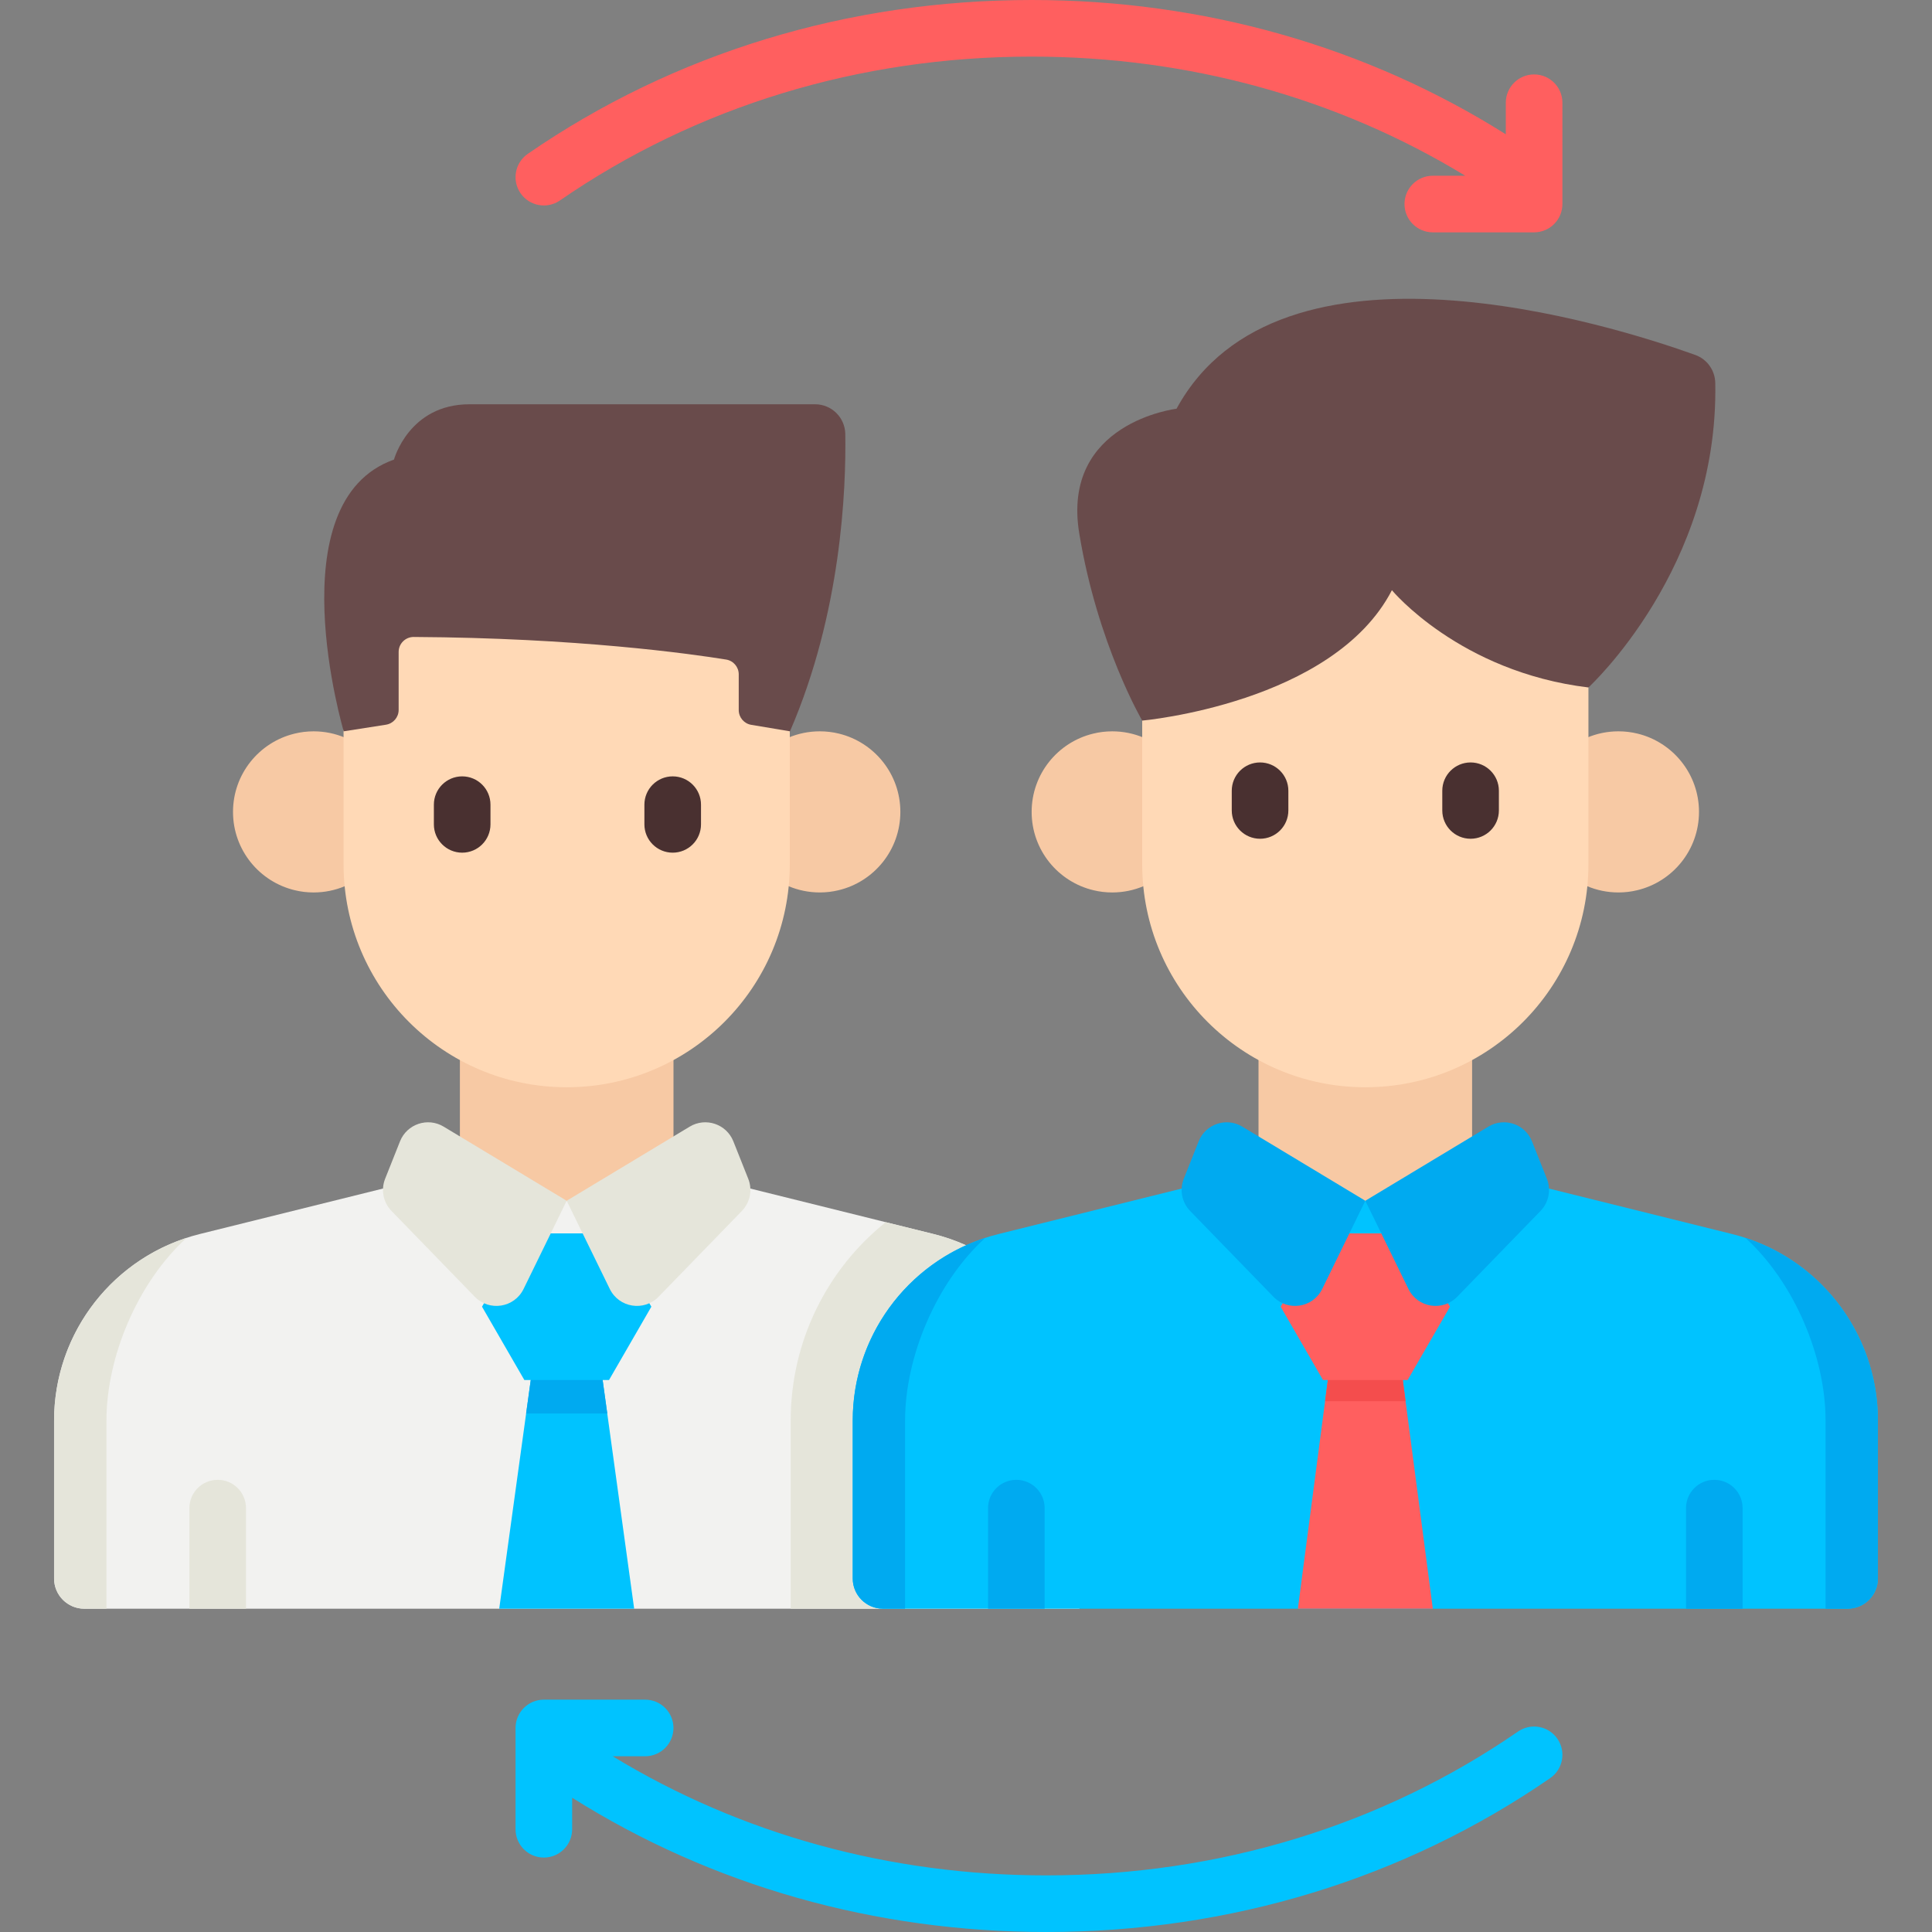 <?xml version="1.0" encoding="iso-8859-1"?>
<!-- Generator: Adobe Illustrator 19.0.0, SVG Export Plug-In . SVG Version: 6.00 Build 0)  -->
<svg version="1.1" id="Capa_1" xmlns="http://www.w3.org/2000/svg" xmlns:xlink="http://www.w3.org/1999/xlink" x="0px" y="0px"
	 viewBox="0 0 512 512" style="enable-background:new 0 0 512 512;" xml:space="preserve">
<rect x="0" y="0" width="512" height="512" fill="#808080" stroke="none"/>
<path style="fill:#F2F2F0;" d="M286.01,376.45v49.88H22.33c-4.41,0-8-3.58-8-8v-41.88c0-23.4,15.95-43.78,38.65-49.43l70.28-17.44
	h53.83l57.64,14.31l12.63,3.13C270.07,332.67,286.01,353.05,286.01,376.45z"/>
<polygon style="fill:#00C3FF;" points="168.06,426.32 132.3,426.32 139.43,374.59 141.4,360.33 158.96,360.33 160.93,374.59 "/>
<polygon style="fill:#00AAF0;" points="160.93,374.59 139.43,374.59 141.4,360.33 158.96,360.33 "/>
<g>
	<path style="fill:#E5E5DA;" d="M286.014,376.445v49.882h-76.467v-49.882c0-20.996,9.632-40.086,25.182-52.556l12.635,3.134
		C270.069,332.667,286.014,353.049,286.014,376.445z"/>
	<path style="fill:#E5E5DA;" d="M49.443,328.049c-13.025,11.881-21.232,31.604-21.232,48.392v49.882h-5.872c-4.418,0-8-3.582-8-8
		v-41.882C14.339,354.284,28.635,334.825,49.443,328.049z"/>
</g>
<polygon style="fill:#00C3FF;" points="138.959,365.72 127.74,346.289 138.959,326.857 161.396,326.857 172.615,346.289 
	161.396,365.72 "/>
<g>
	<rect x="121.88" y="265.87" style="fill:#F7C9A4;" width="56.6" height="52.43"/>
	<path style="fill:#F7C9A4;" d="M238.605,215.157c0,10.105-7.02,18.572-16.442,20.778c-1.577,0.379-3.214,0.576-4.905,0.576
		c-11.795,0-21.355-9.559-21.355-21.355c0-11.788,9.559-21.347,21.355-21.347c1.759,0,3.464,0.212,5.094,0.614
		C231.684,196.706,238.605,205.128,238.605,215.157z"/>
	<path style="fill:#F7C9A4;" d="M104.459,215.157c0,11.795-9.559,21.355-21.355,21.355c-1.691,0-3.335-0.197-4.912-0.576
		c-9.43-2.214-16.442-10.673-16.442-20.778c0-10.029,6.921-18.444,16.253-20.725c1.63-0.409,3.343-0.622,5.102-0.622
		C94.9,193.81,104.459,203.369,104.459,215.157z"/>
</g>
<path style="fill:#FFD9B6;" d="M209.306,154.133v74.873c0,32.657-26.471,59.129-59.129,59.129s-59.129-26.471-59.129-59.129v-74.873
	L209.306,154.133L209.306,154.133z"/>
<g>
	<path style="fill:#493030;" d="M122.481,225.967c-4.142,0-7.5-3.358-7.5-7.5v-5.223c0-4.142,3.358-7.5,7.5-7.5s7.5,3.358,7.5,7.5
		v5.223C129.981,222.609,126.624,225.967,122.481,225.967z"/>
	<path style="fill:#493030;" d="M178.273,225.967c-4.142,0-7.5-3.358-7.5-7.5v-5.223c0-4.142,3.358-7.5,7.5-7.5s7.5,3.358,7.5,7.5
		v5.223C185.773,222.609,182.416,225.967,178.273,225.967z"/>
</g>
<path style="fill:#694B4B;" d="M91.085,193.808c0,0-18.035-60.897,13.325-72.016c0,0,3.951-14.656,20.001-14.656h91.6
	c4.373,0,7.929,3.505,8,7.877c0.235,14.621-1.038,47.34-14.658,78.794l-10.267-1.719c-1.913-0.32-3.314-1.976-3.314-3.915v-9.464
	c0-1.95-1.412-3.608-3.337-3.919c-9.613-1.551-39.477-5.741-82.788-5.987c-2.204-0.013-4.002,1.767-4.002,3.97v15.362
	c0,1.956-1.425,3.62-3.357,3.922L91.085,193.808z"/>
<g>
	<path style="fill:#E5E5DA;" d="M65.19,399.67v26.66h-15v-26.66c0-4.15,3.36-7.5,7.5-7.5C61.84,392.17,65.19,395.52,65.19,399.67z"
		/>
	<path style="fill:#E5E5DA;" d="M117.571,298.569l32.606,19.645l-11.426,23.38c-2.433,4.978-9.068,6.035-12.928,2.06l-22.07-22.734
		c-2.195-2.261-2.858-5.601-1.693-8.53l3.949-9.926C107.835,297.876,113.341,296.021,117.571,298.569z"/>
	<path style="fill:#E5E5DA;" d="M182.784,298.569l-32.606,19.645l11.426,23.38c2.433,4.978,9.068,6.035,12.928,2.06l22.07-22.734
		c2.195-2.261,2.858-5.601,1.693-8.53l-3.949-9.926C192.52,297.876,187.014,296.021,182.784,298.569z"/>
</g>
<path style="fill:#00C3FF;" d="M497.67,376.44v41.88c0,4.42-3.59,8-8,8H233.98c-4.41,0-8-3.58-8-8v-41.88
	c0-23.39,15.95-43.78,38.65-49.41l70.28-17.45h53.83l70.28,17.45C481.72,332.66,497.67,353.05,497.67,376.44z"/>
<g>
	<path style="fill:#00AAF0;" d="M261.09,328.049c-13.025,11.881-21.232,31.604-21.232,48.392v49.882h-5.872c-4.418,0-8-3.582-8-8
		v-41.882C225.986,354.284,240.282,334.825,261.09,328.049z"/>
	<path style="fill:#00AAF0;" d="M462.561,328.049c13.025,11.881,21.232,31.604,21.232,48.392v49.882h5.872c4.418,0,8-3.582,8-8
		v-41.882C497.665,354.284,483.369,334.825,462.561,328.049z"/>
</g>
<polygon style="fill:#FF5F5F;" points="379.71,426.32 343.95,426.32 351.16,371.33 353.04,357 370.61,357 372.49,371.33 "/>
<polygon style="fill:#F44D4D;" points="372.49,371.33 351.16,371.33 353.04,357 370.61,357 "/>
<polygon style="fill:#FF5F5F;" points="350.606,365.72 339.387,346.289 350.606,326.857 373.043,326.857 384.262,346.289 
	373.043,365.72 "/>
<g>
	<rect x="333.52" y="265.87" style="fill:#F7C9A4;" width="56.6" height="52.43"/>
	<path style="fill:#F7C9A4;" d="M450.252,215.157c0,10.105-7.02,18.572-16.442,20.778c-1.577,0.379-3.214,0.576-4.905,0.576
		c-11.795,0-21.354-9.559-21.354-21.355c0-11.788,9.559-21.347,21.354-21.347c1.759,0,3.464,0.212,5.094,0.614
		C443.331,196.706,450.252,205.128,450.252,215.157z"/>
	<path style="fill:#F7C9A4;" d="M316.106,215.157c0,11.795-9.559,21.355-21.355,21.355c-1.69,0-3.335-0.197-4.912-0.576
		c-9.43-2.214-16.442-10.673-16.442-20.778c0-10.029,6.921-18.444,16.253-20.725c1.63-0.409,3.343-0.622,5.102-0.622
		C306.547,193.81,316.106,203.369,316.106,215.157z"/>
</g>
<path style="fill:#FFD9B6;" d="M420.953,154.133v74.873c0,32.657-26.471,59.129-59.129,59.129s-59.129-26.471-59.129-59.129v-74.873
	L420.953,154.133L420.953,154.133z"/>
<g>
	<path style="fill:#493030;" d="M333.929,222.279c-4.142,0-7.5-3.358-7.5-7.5v-5.223c0-4.142,3.358-7.5,7.5-7.5s7.5,3.358,7.5,7.5
		v5.223C341.429,218.921,338.071,222.279,333.929,222.279z"/>
	<path style="fill:#493030;" d="M389.721,222.279c-4.142,0-7.5-3.358-7.5-7.5v-5.223c0-4.142,3.358-7.5,7.5-7.5s7.5,3.358,7.5,7.5
		v5.223C397.221,218.921,393.863,222.279,389.721,222.279z"/>
</g>
<g>
	<path style="fill:#00AAF0;" d="M276.84,399.67v26.65h-15v-26.65c0-4.15,3.36-7.5,7.5-7.5S276.84,395.52,276.84,399.67z"/>
	<path style="fill:#00AAF0;" d="M461.81,399.67v26.65h-15v-26.65c0-4.15,3.36-7.5,7.5-7.5S461.81,395.52,461.81,399.67z"/>
	<path style="fill:#00AAF0;" d="M329.219,298.569l32.606,19.645l-11.426,23.38c-2.433,4.978-9.068,6.035-12.928,2.06l-22.07-22.734
		c-2.195-2.261-2.858-5.601-1.693-8.53l3.949-9.926C319.482,297.876,324.988,296.021,329.219,298.569z"/>
	<path style="fill:#00AAF0;" d="M394.431,298.569l-32.606,19.645l11.426,23.38c2.433,4.978,9.068,6.035,12.928,2.06l22.07-22.734
		c2.195-2.261,2.858-5.601,1.693-8.53l-3.949-9.926C404.167,297.876,398.661,296.021,394.431,298.569z"/>
</g>
<path style="fill:#694B4B;" d="M302.698,190.967c0,0,50.677-4.552,66.173-34.559c0,0,17.904,21.646,52.082,25.778
	c0,0,34.572-31.646,33.611-80.71c-0.065-3.335-2.163-6.289-5.303-7.416c-22.07-7.924-110.211-35.75-137.469,14.262
	c0,0-30.632,3.616-25.775,33.058C290.875,170.822,302.698,190.967,302.698,190.967z"/>
<path style="fill:#FF5F5F;" d="M148.384,53.124C184.538,28.183,227.767,15,273.397,15c41.453,0,80.922,10.882,114.908,31.573h-8.599
	c-4.142,0-7.5,3.358-7.5,7.5s3.358,7.5,7.5,7.5h26.848c4.142,0,7.5-3.358,7.5-7.5V27.225c0-4.142-3.358-7.5-7.5-7.5
	s-7.5,3.358-7.5,7.5v8.364C362.057,12.279,318.822,0,273.397,0c-48.687,0-94.861,14.101-133.53,40.777
	c-3.41,2.352-4.267,7.022-1.915,10.432C140.305,54.619,144.976,55.477,148.384,53.124z"/>
<path style="fill:#00C3FF;" d="M412.727,460.791c-2.351-3.409-7.022-4.267-10.432-1.915C366.141,483.817,322.912,497,277.282,497
	c-41.453,0-80.922-10.882-114.908-31.573h8.599c4.142,0,7.5-3.358,7.5-7.5s-3.358-7.5-7.5-7.5h-26.848c-4.142,0-7.5,3.358-7.5,7.5
	v26.848c0,4.142,3.358,7.5,7.5,7.5s7.5-3.358,7.5-7.5v-8.364C188.622,499.721,231.857,512,277.282,512
	c48.687,0,94.861-14.101,133.53-40.777C414.222,468.871,415.079,464.201,412.727,460.791z"/>
<g>
</g>
<g>
</g>
<g>
</g>
<g>
</g>
<g>
</g>
<g>
</g>
<g>
</g>
<g>
</g>
<g>
</g>
<g>
</g>
<g>
</g>
<g>
</g>
<g>
</g>
<g>
</g>
<g>
</g>
</svg>
